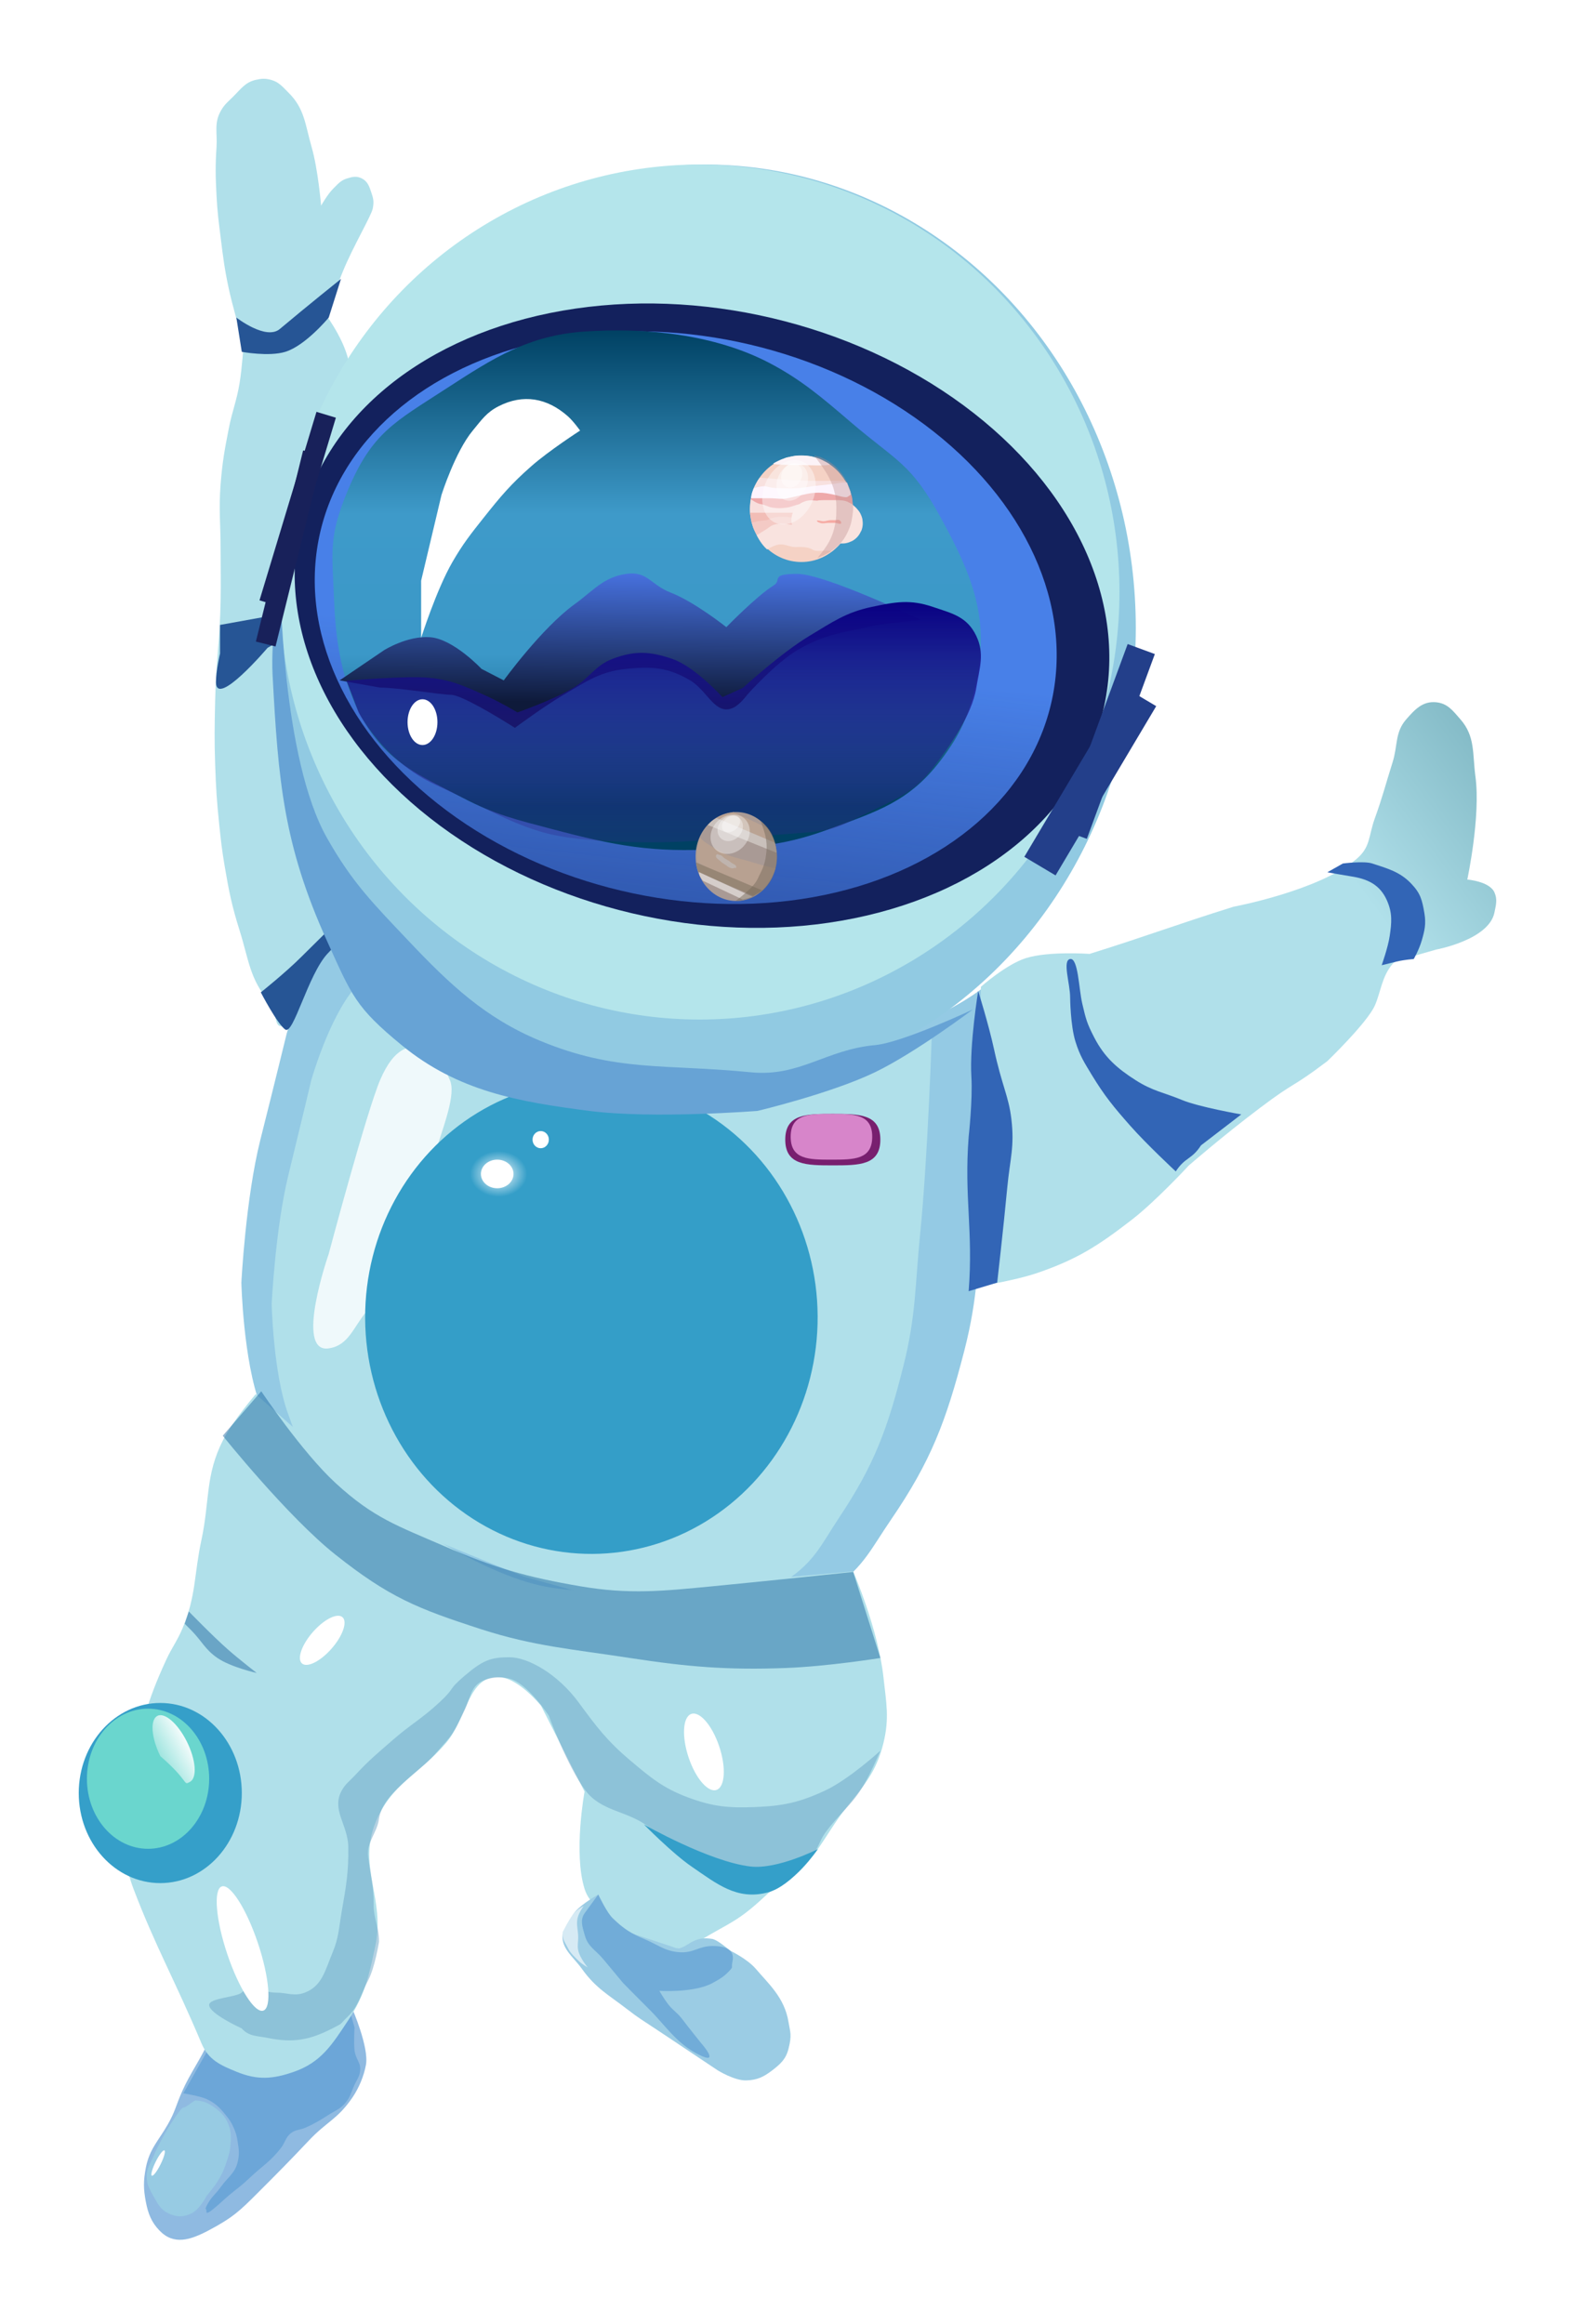 <svg width="80" height="118" viewBox="0 0 80 118" fill="none" xmlns="http://www.w3.org/2000/svg">
<g filter="url(#filter0_d)">
<path d="M13.068 100.848C12.057 100.69 10.584 99.686 10.584 99.686C10.207 100.537 9.65 101.304 9.273 102.155C8.895 103.005 8.915 103.197 8.514 103.897C8.04 104.722 7.593 105.131 7.409 106.075C7.28 106.742 7.281 107.151 7.409 107.818C7.525 108.416 7.687 108.84 8.1 109.27C8.828 110.028 9.668 109.752 10.584 109.27C11.826 108.616 12.201 108.249 13.068 107.382C14.1 106.351 14.688 105.758 15.691 104.696C16.61 103.722 17.137 103.631 17.899 102.518C18.224 102.044 18.487 101.421 18.589 100.848C18.746 99.966 17.899 98.016 17.899 98.016C17.899 98.016 16.381 99.759 15.346 100.485C14.628 100.988 13.921 100.981 13.068 100.848Z" fill="#8FBAE1"/>
<path d="M18.009 98.96C18.009 98.96 17.962 99.699 18.009 100.122C18.061 100.586 18.362 100.75 18.285 101.211C18.24 101.486 18.124 101.612 18.009 101.864C17.837 102.241 17.795 102.499 17.526 102.808C17.264 103.11 17.031 103.177 16.698 103.389C16.255 103.671 16.002 103.829 15.525 104.042C15.235 104.172 15.017 104.132 14.766 104.333C14.504 104.542 14.488 104.788 14.283 105.059C13.76 105.749 13.32 105.993 12.695 106.583C12.213 107.04 12.171 107.032 11.66 107.455C11.307 107.747 10.482 108.568 10.487 108.326C10.492 108.084 10.385 108.253 10.487 108.035C10.699 107.583 10.959 107.423 11.246 107.019C11.582 106.547 11.938 106.357 12.074 105.785C12.166 105.4 12.137 105.16 12.074 104.768C12.028 104.476 11.986 104.31 11.867 104.042C11.744 103.764 11.643 103.622 11.453 103.389C11.142 103.005 10.926 102.795 10.487 102.59C10.182 102.448 9.314 102.3 9.314 102.3L10.625 99.976C10.625 99.976 11.784 100.993 12.35 100.993C12.916 100.993 13.234 101.211 13.8 101.211C14.366 101.211 15.089 100.89 15.87 100.339C16.632 99.802 17.802 98.234 17.802 98.234L18.009 98.96Z" fill="#6CA6D8"/>
<path d="M31.169 77.687L26.891 76.525L22.474 74.783L18.492 73.185C18.492 73.185 15.992 71.667 15.021 70.717C13.978 69.697 13.757 68.767 13.226 67.377C12.352 65.084 12.26 61.133 12.26 61.133C12.26 61.133 12.476 56.851 13.226 53.873C13.976 50.894 14.559 48.5 14.559 48.5C14.559 48.5 15.566 45.016 17.091 43.272C17.982 42.253 19.852 41.675 19.852 41.675C19.852 41.675 21.606 45.095 23.302 46.757C28.127 51.486 33.485 50.421 40.003 49.371C46.52 48.321 44.592 48.56 46.028 48.137C48.822 47.312 50.63 45.596 50.63 45.596C50.63 45.596 50.404 52.693 49.94 57.212C49.643 60.115 49.703 61.801 48.974 64.618C48.055 68.168 47.292 70.2 45.248 73.185C44.287 74.588 43.856 75.569 42.487 76.525C40.434 77.959 38.732 77.483 36.276 77.687C34.288 77.852 33.145 77.97 31.169 77.687Z" fill="#94CAE4"/>
<path d="M30.328 77.097L26.588 76.053L22.727 74.487L19.247 73.051C19.247 73.051 17.061 71.686 16.212 70.832C15.301 69.915 15.107 69.079 14.644 67.829C13.879 65.768 13.799 62.216 13.799 62.216C13.799 62.216 13.988 58.367 14.644 55.689C15.299 53.011 15.809 50.86 15.809 50.86C15.809 50.86 16.689 47.728 18.022 46.16C18.8 45.244 20.435 44.724 20.435 44.724C20.435 44.724 21.968 47.798 23.451 49.293C27.668 53.544 32.352 52.586 38.049 51.643C43.746 50.699 41.874 51.131 43.129 50.751C45.572 50.009 47.339 48.249 47.339 48.249C47.339 48.249 47.141 54.629 46.735 58.692C46.475 61.301 46.528 62.817 45.891 65.349C45.088 68.541 44.421 70.367 42.633 73.051C41.794 74.311 41.417 75.194 40.221 76.053C38.426 77.342 36.938 76.914 34.791 77.097C33.054 77.246 32.055 77.352 30.328 77.097Z" fill="#B0E0EA"/>
<path d="M11.335 69.119C11.847 68.121 12.991 66.796 12.991 66.796L19.064 72.169C19.064 72.169 23.895 75.744 27.484 76.525C30.387 77.157 35.075 76.525 35.075 76.525L43.336 75.799C43.336 75.799 44.609 78.731 44.874 81.172C45.015 82.468 45.183 83.248 44.874 84.512C44.513 85.99 43.873 86.68 42.942 87.851C42.184 88.806 41.582 90.034 40.734 90.901C40.023 91.627 39.61 91.587 38.87 92.28C37.486 93.579 37.076 93.627 35.627 94.498C34.103 95.414 32.409 94.975 31.21 93.627C30.634 92.979 29.956 92.76 29.692 91.917C29.117 90.086 29.692 86.98 29.692 86.98L27.484 82.624C27.484 82.624 26.381 81.262 25.413 81.172C23.777 81.019 23.749 83.224 22.653 84.512C21.279 86.126 19.861 86.579 19.064 88.577C18.167 90.826 19.577 92.444 19.064 94.821L19.047 94.903C18.725 96.395 18.525 97.322 17.684 98.597C16.857 99.85 16.301 100.732 14.924 101.211C13.849 101.584 13.081 101.641 12.025 101.211C11.201 100.875 10.588 100.609 10.231 99.758C8.92 96.636 7.884 94.821 6.78 91.917C5.98 89.811 6.474 88.354 6.78 86.109C7.1 83.765 7.454 82.431 8.437 80.3C8.731 79.661 8.989 79.352 9.265 78.703C9.965 77.059 9.852 75.959 10.231 74.202C10.659 72.216 10.417 70.912 11.335 69.119Z" fill="url(#paint0_linear)"/>
<path d="M16.695 59.681C16.695 59.681 14.933 64.73 16.695 64.473C17.715 64.324 17.944 63.395 18.627 62.585C20.676 60.156 20.955 58.112 21.94 55.034C22.545 53.144 23.188 51.549 22.84 50.823C22.492 50.097 22.506 49.372 21.94 49.226C20.79 48.93 20.008 49.226 19.317 50.823C18.627 52.42 16.695 59.681 16.695 59.681Z" fill="white" fill-opacity="0.8"/>
<ellipse cx="21.46" cy="48.282" rx="1.035" ry="0.944" fill="white"/>
<ellipse rx="11.492" ry="12.015" transform="matrix(1 -0.005 0.005 1 30.039 62.895)" fill="#349EC8"/>
<ellipse rx="10.324" ry="10.828" transform="matrix(1 -0.005 0.005 1 30.108 62.865)" fill="url(#paint1_angular)"/>
<ellipse cx="27.464" cy="53.873" rx="0.414" ry="0.436" fill="white"/>
<ellipse cx="25.255" cy="55.615" rx="0.828" ry="0.726" fill="white"/>
<ellipse cx="25.324" cy="55.615" rx="1.449" ry="1.162" fill="url(#paint2_radial)"/>
<path d="M49.823 46.11L49.478 61.357C49.478 61.357 51.491 61.056 52.722 60.631C54.727 59.939 55.783 59.259 57.483 57.945C58.714 56.994 60.382 55.186 60.382 55.186C60.382 55.186 62.057 53.728 63.971 52.282C65.884 50.836 65.508 51.332 67.421 49.886C67.421 49.886 69.456 47.926 69.837 47.054C70.143 46.353 70.181 45.602 70.734 44.949C70.913 44.737 71.424 44.658 71.424 44.658L72.942 44.222C72.942 44.222 75.633 43.73 75.909 42.335C75.986 41.946 76.067 41.679 75.909 41.318C75.662 40.754 74.529 40.665 74.529 40.665C74.529 40.665 75.216 37.466 74.943 35.437C74.787 34.273 74.94 33.4 74.184 32.533C73.79 32.081 73.523 31.716 72.942 31.662C72.269 31.599 71.88 32.01 71.424 32.533C70.848 33.194 71.003 33.861 70.734 34.711C70.383 35.817 70.231 36.454 69.837 37.543C69.492 38.493 69.63 39.02 68.87 39.648C66.938 41.246 62.659 42.044 62.659 42.044C59.749 42.952 58.255 43.533 55.344 44.44C55.344 44.44 53.261 44.289 52.101 44.658C51.105 44.975 49.823 46.11 49.823 46.11Z" fill="url(#paint3_linear)"/>
<path d="M13.271 66.651L11.315 68.908C11.315 68.908 14.613 73.025 17.044 74.952C19.766 77.109 21.185 77.683 24.451 78.738C27.108 79.597 29.069 79.745 31.997 80.195C34.925 80.645 36.934 80.813 39.892 80.704C42.036 80.626 44.717 80.195 44.717 80.195L43.336 75.826C43.336 75.826 38.99 76.284 36.189 76.554C33.675 76.796 31.973 76.979 29.481 76.554C26.777 76.093 25.094 75.614 22.564 74.515C20.188 73.483 18.974 73.087 17.044 71.311C15.332 69.735 13.271 66.651 13.271 66.651Z" fill="#1D669F" fill-opacity="0.48"/>
<ellipse rx="0.636" ry="1.561" transform="matrix(0.711 0.703 -0.666 0.746 16.367 79.298)" fill="white"/>
<ellipse rx="0.827" ry="2.032" transform="matrix(0.937 -0.349 0.319 0.948 35.754 84.965)" fill="white"/>
<path d="M10.625 97.798C10.664 97.459 12.031 97.418 12.273 97.188C12.774 96.71 13.333 97.188 14.012 97.188C14.587 97.188 14.944 97.394 15.484 97.188C16.362 96.852 16.513 96.058 16.889 95.164C17.211 94.394 17.212 93.896 17.357 93.07L17.369 92.998C17.584 91.775 17.71 91.053 17.691 89.789C17.675 88.664 16.82 87.904 17.357 86.928C17.55 86.576 17.756 86.452 18.026 86.16C18.731 85.395 19.185 85.026 19.966 84.345C20.852 83.573 21.445 83.262 22.307 82.461C23.204 81.628 22.67 81.893 23.599 81.099C24.536 80.299 24.94 80.158 25.877 80.158C26.813 80.158 28.321 80.996 29.398 82.461C30.309 83.701 30.842 84.411 32.007 85.392L32.014 85.399C33.059 86.279 33.683 86.805 34.95 87.277C36.217 87.749 37.018 87.819 38.362 87.765C39.78 87.709 40.611 87.531 41.907 86.928C43.125 86.361 44.717 84.904 44.717 84.904C44.717 84.904 44.303 85.891 43.889 86.617C43.303 87.644 42.592 88.128 41.907 89.086C41.591 89.528 41.574 89.92 41.171 90.278C40.409 90.955 39.093 90.91 38.092 90.901C36.621 90.887 36.323 90.34 34.95 89.789C34.078 89.439 33.587 89.214 32.809 88.673C31.764 87.945 30.518 87.959 29.741 86.928C28.81 85.691 27.878 83.132 27.878 83.132C27.878 83.132 26.796 81.466 25.877 81.244C25.52 81.159 25.199 81.162 24.841 81.244C23.903 81.462 23.945 82.116 23.599 82.842C22.985 84.133 23.017 84.035 22.081 85.093C21.241 86.042 19.424 87.08 19.252 88.36C19.155 89.08 18.605 89.557 18.7 90.278C18.841 91.358 18.976 91.745 18.976 92.643C18.976 93.515 19.252 93.805 19.252 94.604C19.252 94.604 19.044 95.915 18.7 96.564C18.368 97.19 18.197 97.895 17.691 98.379C17.194 98.855 17.493 98.692 16.889 99.002C15.729 99.598 14.879 99.752 13.611 99.491C13.068 99.379 12.649 99.427 12.273 99.002C12.273 99.002 10.575 98.236 10.625 97.798Z" fill="#6AA5C6" fill-opacity="0.5"/>
<path d="M38.119 90.784C36.021 90.538 32.709 88.65 32.709 88.65C32.709 88.65 34.141 90.108 35.124 90.784C36.443 91.69 37.435 92.497 38.975 92.107C40.242 91.787 41.542 89.901 41.542 89.901C41.542 89.901 39.489 90.944 38.119 90.784Z" fill="#349FC9"/>
<ellipse rx="0.827" ry="3.324" transform="matrix(0.937 -0.349 0.319 0.948 12.321 94.948)" fill="white"/>
<path d="M44.716 53.873C44.716 55.179 43.635 55.179 42.301 55.179C40.967 55.179 39.886 55.179 39.886 53.873C39.886 52.566 40.967 52.566 42.301 52.566C43.635 52.566 44.716 52.566 44.716 53.873Z" fill="#781F6F"/>
<path d="M44.303 53.727C44.303 54.889 43.376 54.889 42.232 54.889C41.089 54.889 40.162 54.889 40.162 53.727C40.162 52.566 41.089 52.566 42.232 52.566C43.376 52.566 44.303 52.566 44.303 53.727Z" fill="#D785CA"/>
<ellipse cx="8.141" cy="87.053" rx="4.141" ry="4.574" fill="#359FC9"/>
<ellipse cx="7.52" cy="86.327" rx="3.105" ry="3.558" fill="#6AD6CE"/>
<path d="M9.491 84.441C9.951 85.364 10.023 86.279 9.652 86.484C9.281 86.688 9.652 86.484 8.146 85.183C7.686 84.26 7.613 83.345 7.985 83.14C8.356 82.935 9.03 83.518 9.491 84.441Z" fill="url(#paint4_linear)"/>
<path d="M29.214 93.079C29.593 92.644 30.387 92.208 30.387 92.208L30.801 93.079L31.836 94.095L34.252 94.894C34.252 94.894 34.46 95.049 34.917 94.749C35.469 94.386 35.8 94.411 36.159 94.458C36.449 94.496 37.056 95.039 37.056 95.039C37.056 95.039 37.958 95.471 38.392 95.983C39.018 96.721 39.847 97.437 40.049 98.669C40.136 99.2 40.234 99.331 40.049 100.049C39.913 100.575 39.638 100.816 39.221 101.138C38.78 101.477 38.455 101.628 37.909 101.646C37.313 101.666 36.46 101.138 36.46 101.138L33.631 99.25C32.526 98.513 32.512 98.536 31.836 98.016C30.895 97.292 30.26 96.964 29.559 95.983C29.081 95.314 28.433 94.916 28.593 94.095C28.593 94.095 28.911 93.427 29.214 93.079Z" fill="#9BCCE4"/>
<path d="M29.369 95.039C29.445 95.425 29.852 95.91 29.852 95.91C29.852 95.91 29.583 95.756 29.438 95.62C29.237 95.431 28.964 95.168 28.869 94.967C28.8 94.821 28.623 94.562 28.593 94.386C28.554 94.163 28.593 94.023 28.662 93.878C28.722 93.751 28.725 93.705 28.8 93.587C28.938 93.369 29.017 93.322 29.162 93.151C29.316 92.969 29.645 92.788 29.645 92.788C29.645 92.788 29.441 93.081 29.369 93.297C29.234 93.698 29.369 93.96 29.369 94.386C29.369 94.641 29.319 94.79 29.369 95.039Z" fill="white" fill-opacity="0.59"/>
<path d="M37.072 96.056C36.784 96.372 36.568 96.495 36.201 96.696C35.251 97.216 33.49 97.097 33.49 97.097C33.49 97.097 33.736 97.516 33.924 97.762C34.18 98.097 34.408 98.204 34.66 98.543C34.907 98.876 35.628 99.771 35.628 99.771C35.628 99.771 36.632 100.908 35.494 100.339C34.355 99.771 33.785 98.836 32.986 98.046C32.458 97.524 31.646 96.696 31.646 96.696L30.642 95.488C30.249 95.016 29.867 94.866 29.704 94.28C29.585 93.855 29.448 93.495 29.704 93.144L30.387 92.208C30.387 92.208 30.839 93.157 31.146 93.442C31.728 93.982 32.067 94.189 32.785 94.494C33.43 94.767 33.767 95.07 34.459 95.133C35.231 95.204 35.464 94.821 36.201 94.821C36.938 94.821 37.319 95.046 37.206 95.603C37.133 95.958 37.253 95.857 37.072 96.056Z" fill="#71ACD8"/>
<path d="M11.591 79.776C10.829 79.108 9.59 77.832 9.59 77.832L9.382 78.456C9.382 78.456 9.593 78.667 9.727 78.803C10.25 79.335 10.424 79.769 11.038 80.191C11.727 80.666 13.039 80.956 13.039 80.956C13.039 80.956 12.139 80.257 11.591 79.776Z" fill="#6AA5C6"/>
<path d="M8.555 104.042C8.555 104.042 9.176 103.026 9.314 103.026C9.452 103.026 9.854 102.658 9.935 102.663C10.335 102.687 10.57 102.789 10.901 103.026C11.298 103.31 11.507 103.564 11.66 104.042C11.807 104.499 11.66 105.277 11.66 105.277C11.66 105.277 11.492 105.915 11.315 106.293C11.068 106.823 10.842 107.071 10.487 107.527C10.487 107.527 10.128 108.209 9.728 108.399C9.31 108.597 8.972 108.597 8.555 108.399C8.155 108.209 8.019 107.925 7.796 107.527C7.592 107.164 7.451 106.932 7.451 106.511C7.451 106.089 7.638 105.882 7.796 105.494C8.039 104.9 8.555 104.042 8.555 104.042Z" fill="#97CBE3"/>
<ellipse rx="0.718" ry="0.14" transform="matrix(0.446 -0.895 0.875 0.483 8.032 105.842)" fill="white"/>
<path d="M49.202 53.727C48.964 56.809 49.441 58.487 49.202 61.569L50.651 61.133C50.651 61.133 50.962 58.433 51.165 56.284C51.301 54.849 51.541 54.239 51.369 52.809C51.229 51.65 50.893 51.144 50.486 49.261C50.219 48.031 49.685 46.322 49.685 46.322C49.685 46.322 49.241 49.05 49.34 50.678C49.411 51.835 49.202 53.727 49.202 53.727Z" fill="#3265B6"/>
<path d="M57.412 53.171C58.248 54.118 59.721 55.487 59.721 55.487C60.199 54.752 60.526 54.898 61.003 54.163L63.049 52.592C63.049 52.592 60.906 52.217 60.061 51.868C59.11 51.474 58.559 51.412 57.684 50.854C56.75 50.258 56.104 49.699 55.579 48.682C55.204 47.957 55.157 47.754 54.97 46.956L54.968 46.945C54.799 46.225 54.764 44.628 54.356 44.7C53.949 44.773 54.356 45.948 54.356 46.655C54.356 46.655 54.366 48.064 54.628 48.899C54.85 49.608 55.063 49.937 55.443 50.565C56.109 51.662 56.572 52.219 57.412 53.171Z" fill="#3265B6"/>
<path d="M70.586 43.542C70.499 44.125 70.181 45.015 70.181 45.015C70.818 44.873 70.994 44.773 71.809 44.7C71.809 44.7 72.074 44.246 72.216 43.759C72.366 43.246 72.44 42.913 72.352 42.384C72.235 41.686 72.148 41.359 71.673 40.863C71.097 40.263 70.472 40.105 69.704 39.85C69.279 39.709 68.21 39.85 68.21 39.85L67.421 40.295C67.421 40.295 68.328 40.458 68.617 40.502C69.455 40.629 70.092 40.915 70.451 41.732C70.731 42.372 70.691 42.844 70.586 43.542Z" fill="#3265B6"/>
<path d="M11.619 10.653C11.797 11.485 12.171 12.759 12.171 12.759L12.378 13.412C12.378 13.412 12.3 14.658 12.171 15.445C12.02 16.367 11.798 16.852 11.619 17.768C11.404 18.864 11.291 19.485 11.205 20.6C11.106 21.872 11.205 22.591 11.205 23.867C11.205 24.916 11.225 25.505 11.205 26.554C11.167 28.513 10.971 29.604 10.929 31.563L10.927 31.636C10.9 32.867 10.885 33.58 10.929 34.831C10.97 36.024 11.011 36.693 11.136 37.88C11.222 38.705 11.273 39.168 11.412 39.986C11.631 41.279 11.778 42.006 12.171 43.253C12.634 44.723 12.687 45.749 13.689 46.883C14.093 47.34 13.883 48.328 14.421 48.064C14.76 47.898 14.919 47.221 15.111 46.883C15.899 45.491 16.134 44.322 17.485 43.543C18.03 43.228 18.492 42.619 18.492 42.619C18.492 42.619 17.993 40.589 17.485 38.969C16.189 34.839 15.614 32.355 15.621 28.006C15.625 25.985 15.807 24.857 16.035 22.851C16.282 20.685 16.269 19.423 16.864 17.333C17.152 16.319 17.771 15.85 17.761 14.792C17.749 13.611 16.587 12.033 16.587 12.033C16.587 12.033 17.061 10.647 17.416 9.782C17.941 8.501 18.865 6.95 18.934 6.587C19.003 6.224 18.963 6.084 18.865 5.789L18.859 5.772C18.753 5.454 18.672 5.212 18.382 5.063C18.115 4.926 17.907 4.974 17.623 5.063C17.307 5.161 17.173 5.334 16.933 5.571C16.637 5.862 16.311 6.442 16.311 6.442C16.311 6.442 16.154 4.594 15.828 3.465C15.502 2.336 15.474 1.514 14.655 0.706C14.344 0.4 14.171 0.163 13.758 0.053C13.471 -0.023 13.289 -0.012 12.999 0.053C12.45 0.176 12.236 0.522 11.826 0.924C11.561 1.184 11.385 1.32 11.205 1.65C10.866 2.269 11.044 2.753 10.998 3.465C10.935 4.427 10.947 4.971 10.998 5.934C11.041 6.759 11.102 7.22 11.205 8.04C11.333 9.066 11.402 9.644 11.619 10.653Z" fill="#B0E0EA"/>
<path d="M13.248 46.394C13.248 46.394 14.076 47.992 14.49 48.282C14.904 48.572 15.64 45.51 16.629 44.434C17.373 43.625 18.672 42.697 18.672 42.697L18.189 41.463C18.189 41.463 17.711 42.233 17.388 42.546C16.575 43.335 16.12 43.778 15.318 44.579C14.502 45.394 13.248 46.394 13.248 46.394Z" fill="#265595"/>
<path d="M11.177 29.187C11.177 29.187 10.97 30.058 10.97 30.639C10.97 31.984 13.592 28.897 13.592 28.897L15.594 27.735V26.936L11.177 27.735V29.187Z" fill="#265595"/>
<path d="M14.214 12.706C13.508 13.3 12.005 12.125 12.005 12.125L12.281 13.867C12.281 13.867 13.662 14.122 14.49 13.867C15.524 13.549 16.698 12.125 16.698 12.125L17.319 10.165C17.319 10.165 15.594 11.544 14.214 12.706Z" fill="#265595"/>
<ellipse cx="35.814" cy="27.88" rx="21.877" ry="23.524" fill="#91CAE2"/>
<ellipse cx="35.538" cy="26.065" rx="21.324" ry="21.709" fill="#B4E5EB"/>
<path d="M38.482 52.413C38.482 52.413 33.188 52.833 29.925 52.413C26.33 51.95 23.255 51.418 20.401 49.073C18.068 47.156 17.878 46.584 16.605 43.773C14.401 38.902 14.13 35.654 13.845 30.268C13.747 28.425 14.175 25.591 14.211 24.526C14.211 24.335 14.214 24.281 14.214 24.395C14.214 24.435 14.213 24.479 14.211 24.526C14.212 25.914 14.351 34.552 16.605 38.545C17.895 40.83 18.964 41.889 20.746 43.773C22.854 46.001 24.659 47.705 27.44 48.855C31.305 50.452 33.72 50.017 38.137 50.452C40.623 50.697 41.953 49.299 44.441 49.073C45.837 48.946 49.409 47.266 49.409 47.266C49.409 47.266 46.507 49.456 44.441 50.452C42.224 51.521 38.482 52.413 38.482 52.413Z" fill="#67A3D5"/>
<ellipse rx="20.924" ry="15.537" transform="matrix(0.979 0.206 -0.187 0.982 35.657 27.265)" fill="#13215D"/>
<ellipse rx="19.053" ry="14.258" transform="matrix(0.979 0.206 -0.187 0.982 34.83 27.366)" fill="url(#paint5_linear)"/>
<path d="M28.04 38.102C26.222 37.62 25.164 37.382 23.485 36.504C21.245 35.333 19.64 34.71 18.378 32.438C17.375 30.633 17.059 28.663 16.974 26.573C16.869 23.984 16.674 23.283 17.664 20.91C18.894 17.965 20.056 17.43 22.657 15.739C25.082 14.163 26.852 13.03 29.696 12.835C32.8 12.623 36.297 12.975 39.082 14.433C40.684 15.272 41.768 16.2 43.149 17.383L43.198 17.425C45.564 19.451 46.254 19.494 47.777 22.274C49.377 25.194 50.296 27.413 49.571 30.696C49.206 32.351 48.788 33.291 47.777 34.617C46.175 36.718 44.535 37.21 42.118 38.102C40.002 38.882 38.698 38.989 36.459 39.118C33.155 39.309 31.249 38.952 28.04 38.102Z" fill="url(#paint6_linear)"/>
<ellipse cx="40.705" cy="21.836" rx="2.614" ry="2.704" fill="#F5D2C5"/>
<path d="M41.794 19.387C41.928 19.462 42.09 19.515 42.14 19.591C42.189 19.668 40.759 19.617 40.759 19.617C40.759 19.617 39.181 19.617 39.279 19.541C39.378 19.464 39.674 19.336 39.674 19.336L39.945 19.234L40.315 19.158C40.315 19.158 40.446 19.132 40.562 19.132H40.808C40.933 19.132 40.98 19.143 41.104 19.158C41.232 19.173 41.302 19.195 41.425 19.234C41.573 19.281 41.657 19.311 41.794 19.387Z" fill="#FCF3F7"/>
<path d="M39.237 20.881C38.867 20.906 38.241 20.969 38.241 20.969C38.241 20.969 38.216 20.895 38.389 20.575C38.561 20.255 38.586 20.279 38.611 20.255L39.81 20.354C39.81 20.354 40.553 20.404 41.03 20.416C41.497 20.428 42.226 20.416 42.226 20.416H42.923L43.023 20.54C43.023 20.54 42.539 20.648 42.226 20.695C41.867 20.749 41.664 20.75 41.304 20.788C40.983 20.823 40.804 20.86 40.482 20.881C39.997 20.915 39.607 20.857 39.237 20.881Z" fill="#F8E1DF"/>
<path d="M38.807 20.689C38.554 20.703 38.289 20.791 38.289 20.791C38.289 20.791 38.219 20.942 38.19 21.045C38.155 21.172 38.141 21.378 38.141 21.378C38.141 21.378 38.862 21.414 39.324 21.403C39.546 21.398 39.671 21.399 39.892 21.378C40.144 21.353 40.283 21.321 40.533 21.276C40.823 21.223 41.103 21.154 41.396 21.122C41.712 21.089 41.77 21.083 42.086 21.122C42.35 21.155 42.491 21.22 42.752 21.276C42.953 21.318 43.27 21.378 43.27 21.378L43.196 20.969L43.023 20.51C43.023 20.51 42.874 20.509 42.826 20.51C42.583 20.515 42.575 20.547 42.209 20.587L41.272 20.689C41.272 20.689 40.824 20.774 40.533 20.791C40.041 20.818 39.965 20.791 39.546 20.791C39.127 20.791 38.941 20.681 38.807 20.689Z" fill="#FDF4FD"/>
<path d="M38.141 21.301V21.76C38.141 21.76 38.607 21.745 38.905 21.76C39.263 21.778 39.46 21.843 39.818 21.862C40.125 21.878 40.3 21.89 40.607 21.862C40.849 21.84 40.915 21.78 41.223 21.76L42.012 21.709C42.32 21.689 43.319 21.76 43.319 21.76C43.319 21.76 43.305 21.632 43.3 21.556C43.294 21.479 43.288 21.161 43.22 21.122C43.196 21.108 43.07 21.256 42.974 21.25C42.706 21.231 42.621 21.175 42.357 21.122C42.053 21.06 41.879 21.019 41.568 21.02C41.267 21.021 41.112 21.052 40.804 21.122L40.015 21.301C39.707 21.37 39.444 21.301 39.078 21.301H38.141Z" fill="#EEA9AA"/>
<path d="M38.14 21.352C38.091 21.667 38.066 22.066 38.14 22.184C38.14 22.184 39.121 22.203 39.669 22.184C40.026 22.172 40.227 22.176 40.581 22.133C40.872 22.099 41.321 22.006 41.321 22.006H42.135C42.529 22.006 42.65 22.12 42.825 22.184C42.969 22.238 43.294 22.321 43.294 22.321C43.294 22.321 43.316 22.135 43.319 22.015C43.322 21.852 43.294 21.598 43.294 21.598H43.072H42.307H41.395C41.106 21.598 40.942 21.561 40.656 21.598C40.38 21.634 40.241 21.741 39.965 21.776C39.678 21.814 39.511 21.822 39.225 21.776C38.987 21.738 38.872 21.629 38.634 21.598C38.443 21.573 38.14 21.352 38.14 21.352Z" fill="#F8DFDD"/>
<path d="M39.032 22.038H38.21H38.159C38.107 22.038 38.079 22.012 38.116 22.219C38.21 22.755 38.19 22.602 38.39 22.59C38.59 22.578 38.468 22.592 38.518 22.59C38.701 22.584 38.802 22.555 38.98 22.515C39.153 22.476 39.417 22.389 39.417 22.389C39.417 22.389 39.588 22.37 39.699 22.364C39.829 22.358 39.902 22.364 40.033 22.364C40.283 22.364 40.479 22.518 40.675 22.364C40.708 22.338 40.877 22.321 40.877 22.321C40.877 22.321 41.058 22.374 41.198 22.364C41.453 22.347 41.441 22.334 41.79 22.289C42.138 22.244 42.061 22.113 42.266 22.113C42.431 22.113 42.561 22.257 42.702 22.321C42.915 22.417 43.119 22.703 43.17 22.678C43.222 22.653 43.294 22.319 43.294 22.168C43.294 22.017 43.023 22.013 42.857 22.013C42.691 22.013 42.622 21.921 42.472 21.863C42.321 21.804 42.138 21.863 42.138 21.863C42.138 21.863 42.01 21.913 41.881 21.913C41.753 21.913 41.693 21.9 41.573 21.913C41.387 21.932 41.111 22.038 41.111 22.038H40.341H39.545H39.032Z" fill="#F2BDB6"/>
<path d="M38.6 22.451C38.469 22.458 38.19 22.551 38.19 22.551C38.264 22.883 38.338 22.96 38.486 23.214C38.486 23.214 38.832 22.991 38.933 22.96C39.11 22.904 39.164 22.832 39.349 22.807C39.532 22.782 39.691 22.842 39.876 22.832C40.049 22.823 40.147 22.82 40.32 22.832C40.473 22.843 40.559 22.85 40.708 22.883C40.912 22.929 41.011 22.995 41.208 23.061C41.391 23.124 41.492 23.164 41.679 23.214C41.808 23.249 41.879 23.279 42.012 23.291C42.098 23.298 42.148 23.285 42.234 23.291C42.399 23.301 42.752 23.443 42.752 23.443C42.949 23.214 42.998 23.214 43.122 22.883H42.65C42.347 22.883 42.172 22.93 41.873 22.883C41.603 22.841 41.465 22.766 41.208 22.68C41.011 22.614 40.906 22.488 40.708 22.425C40.286 22.292 40.045 22.224 39.599 22.247C39.456 22.255 39.376 22.267 39.238 22.298C39.058 22.339 39.062 22.408 38.877 22.425C38.802 22.432 38.676 22.447 38.6 22.451Z" fill="#F4CAC5"/>
<path d="M41.248 22.576C41.183 22.524 41.105 22.545 41.061 22.474C41.021 22.409 41.026 22.356 40.979 22.296C40.909 22.205 40.733 22.142 40.733 22.142H40.459L40.606 22.372C40.606 22.372 40.864 22.621 41.061 22.726C41.203 22.801 41.291 22.827 41.445 22.871C41.643 22.928 41.76 22.944 41.965 22.959C42.115 22.969 42.349 22.959 42.349 22.959H42.705H43.072C43.146 22.806 43.146 22.806 43.196 22.638L43.196 22.638H42.952C42.952 22.638 42.727 22.704 42.579 22.726C42.431 22.747 42.339 22.726 42.184 22.726C42.003 22.726 41.9 22.74 41.719 22.726C41.513 22.709 41.41 22.707 41.248 22.576Z" fill="#F2BDB9"/>
<path d="M41.826 22.398C41.759 22.398 41.65 22.398 41.601 22.428C41.552 22.458 41.048 22.364 41.242 22.428C41.437 22.491 41.662 22.566 41.704 22.579C41.75 22.594 41.778 22.579 41.826 22.579H41.973H42.168H42.315H42.437C42.494 22.579 42.528 22.593 42.584 22.579C42.634 22.567 42.799 22.635 42.823 22.579C42.841 22.538 42.737 22.456 42.706 22.428C42.683 22.407 42.661 22.398 42.633 22.398H42.437H42.266H42.046H41.826Z" stroke="#F9E3DF" stroke-width="2"/>
<path d="M41.85 22.471C41.726 22.482 41.433 22.371 41.505 22.471C41.544 22.524 41.596 22.531 41.662 22.554C41.81 22.605 41.91 22.554 42.069 22.554H42.413C42.536 22.554 42.717 22.661 42.727 22.554C42.732 22.491 42.693 22.449 42.633 22.416C42.56 22.375 42.499 22.416 42.413 22.416C42.316 22.416 42.26 22.408 42.163 22.416C42.039 22.425 41.974 22.46 41.85 22.471Z" fill="#F6ABA4"/>
<path d="M38.437 23.177C38.581 23.479 38.775 23.738 38.967 23.903C38.967 23.903 39.347 23.657 39.62 23.648C39.922 23.637 40.087 23.775 40.389 23.78C40.635 23.784 40.992 23.743 41.257 23.903C41.522 24.062 41.831 23.887 42.245 24.005C42.51 23.785 42.629 23.703 42.871 23.363C42.871 23.363 42.423 23.22 42.245 23.177C42.015 23.122 41.896 23.152 41.666 23.095C41.509 23.056 41.405 23.083 41.257 23.013C41.055 22.917 40.961 22.809 40.751 22.739C40.568 22.678 40.458 22.673 40.269 22.657C40.081 22.641 39.951 22.602 39.763 22.602C39.565 22.602 39.47 22.592 39.281 22.657C39.147 22.702 39.087 22.768 38.967 22.849C38.792 22.966 38.437 23.177 38.437 23.177Z" fill="#F9E3DF"/>
<path d="M41.667 19.209L41.346 19.132C41.346 19.132 41.646 19.511 41.815 19.77C41.972 20.011 42.066 20.144 42.184 20.408C42.296 20.657 42.348 20.804 42.407 21.071C42.479 21.403 42.485 21.598 42.48 21.938C42.476 22.229 42.466 22.394 42.407 22.678C42.348 22.955 42.3 23.11 42.184 23.367C41.996 23.788 41.519 24.336 41.519 24.336C41.519 24.336 42.031 24.14 42.308 23.928C42.698 23.629 42.896 23.391 43.097 22.933C43.213 22.669 43.251 22.506 43.294 22.219C43.347 21.865 43.353 21.654 43.294 21.301C43.242 20.99 43.183 20.817 43.047 20.535C42.918 20.266 42.824 20.121 42.628 19.898C42.45 19.693 42.335 19.586 42.111 19.438C41.947 19.331 41.667 19.209 41.667 19.209Z" fill="#BF8C8E" fill-opacity="0.37"/>
<ellipse rx="1.278" ry="1.699" transform="matrix(0.882 0.471 -0.446 0.895 40.076 20.999)" fill="white" fill-opacity="0.41"/>
<ellipse rx="0.758" ry="0.987" transform="matrix(0.877 0.48 -0.455 0.89 40.241 20.477)" fill="white" fill-opacity="0.41"/>
<ellipse rx="0.514" ry="0.634" transform="matrix(0.877 0.48 -0.455 0.89 40.212 20.148)" fill="white" fill-opacity="0.41"/>
<path d="M19.511 29.016L17.25 30.551L19.299 30.916C20.218 30.916 22.394 31.282 22.903 31.282C23.412 31.282 25.235 32.378 26.153 32.962C26.153 32.962 27.647 31.856 28.627 31.282C29.79 30.6 30.475 30.103 31.806 29.966C33.089 29.835 33.941 29.884 35.057 30.551C35.952 31.086 36.332 32.365 37.247 31.939C37.586 31.782 37.954 31.282 37.954 31.282C37.954 31.282 39.36 29.69 40.498 29.016C41.755 28.271 42.613 28.153 44.031 27.847C45.093 27.618 46.787 27.482 46.787 27.482C46.787 27.482 41.911 25.143 40.498 25.143C39.084 25.143 39.742 25.453 39.297 25.728C38.44 26.256 36.894 27.847 36.894 27.847C36.894 27.847 35.273 26.559 34.068 26.093C33.038 25.695 32.895 24.988 31.806 25.143C30.657 25.306 30.143 25.99 29.192 26.678C27.512 27.893 25.588 30.551 25.588 30.551L24.457 29.966C24.457 29.966 23.028 28.442 21.843 28.358C20.683 28.276 19.511 29.016 19.511 29.016Z" fill="url(#paint7_linear)"/>
<path d="M41.108 28.294C39.691 29.144 37.73 30.934 37.73 30.934L36.695 31.4C36.695 31.4 35.295 29.852 34.144 29.459C33.011 29.071 32.233 29.032 31.11 29.459C30.226 29.795 29.935 30.441 29.111 30.934C28.064 31.561 26.284 32.177 26.284 32.177C26.284 32.177 25.416 31.665 24.836 31.4C23.522 30.801 22.736 30.43 21.319 30.391C20.146 30.358 17.595 30.566 17.595 30.566L18.216 32.177C18.216 32.177 19.459 34.632 22.15 35.867C24.841 37.101 25.939 37.825 27.74 38.311C29.541 38.797 33.27 38.851 35.316 38.699L40.557 38.311C42.603 38.159 42.602 37.972 44.28 37.173C45.959 36.375 46.51 36.103 47.383 34.995C48.256 33.888 49.367 32.31 49.589 30.934C49.753 29.92 50.022 29.203 49.589 28.294C49.116 27.299 48.342 27.146 47.383 26.819C46.223 26.424 45.471 26.567 44.28 26.819C42.963 27.098 42.291 27.585 41.108 28.294Z" fill="url(#paint8_linear)"/>
<g filter="url(#filter1_d)">
<ellipse cx="37.396" cy="35.495" rx="2.065" ry="2.259" fill="#A99A95"/>
<path d="M39.358 34.855L36.398 33.53C36.69 33.362 36.91 33.299 37.257 33.236L38.956 34.035C39.139 34.287 39.249 34.497 39.358 34.855Z" fill="#BAA393"/>
<path d="M39.355 34.793C39.409 35.002 39.427 35.137 39.445 35.307L35.951 33.895C36.093 33.743 36.181 33.651 36.394 33.537L39.355 34.793Z" fill="#C9C0BB"/>
<path d="M36.806 35.349C36.311 35.122 35.67 34.69 35.618 34.596C35.566 34.501 35.532 34.596 35.532 34.596C35.532 34.596 35.436 34.935 35.412 35.16C35.385 35.401 35.412 35.782 35.412 35.782C35.412 35.782 35.778 35.979 36.014 36.102C36.362 36.283 36.553 36.392 36.909 36.554C37.351 36.754 37.606 36.849 38.062 37.005C38.316 37.093 38.716 37.212 38.716 37.212C39.095 36.761 39.233 36.554 39.387 36.102C39.387 36.102 39.146 36.046 38.992 36.008C38.605 35.91 38.393 35.839 38.011 35.725C37.538 35.584 37.257 35.555 36.806 35.349Z" fill="#B8A191"/>
<path d="M35.349 35.796C35.403 36.038 35.386 36.094 35.494 36.318L38.254 37.491C38.471 37.36 38.525 37.342 38.705 37.211L35.349 35.796Z" fill="#978675"/>
<path d="M35.503 36.286C35.503 36.418 35.555 36.531 35.699 36.724L37.725 37.679C37.947 37.641 38.028 37.594 38.223 37.54L35.503 36.286Z" fill="#D5CDCA"/>
<path d="M36.582 35.725C36.488 35.629 36.313 35.559 36.377 35.425C36.423 35.332 36.5 35.418 36.582 35.425C36.677 35.434 36.717 35.532 36.804 35.587C36.931 35.667 37.009 35.693 37.128 35.794C37.236 35.887 37.451 35.924 37.383 36.071C37.361 36.12 37.337 36.046 37.298 36.071C37.226 36.118 37.172 36.093 37.093 36.071C36.991 36.043 36.965 35.996 36.872 35.933C36.765 35.861 36.677 35.822 36.582 35.725Z" fill="#BFB4AE"/>
<ellipse rx="0.929" ry="1.066" transform="matrix(0.479 0.878 -0.837 0.547 37.087 34.361)" fill="white" fill-opacity="0.37"/>
<ellipse rx="0.6" ry="0.69" transform="matrix(0.479 0.878 -0.837 0.547 37.091 34.064)" fill="white" fill-opacity="0.37"/>
<ellipse rx="0.368" ry="0.511" transform="matrix(0.479 0.878 -0.837 0.547 37.131 33.838)" fill="white" fill-opacity="0.37"/>
<path d="M39.014 34.045C38.889 33.881 38.636 33.688 38.636 33.688C38.636 33.688 38.738 33.96 38.791 34.139C38.846 34.328 38.882 34.434 38.911 34.629C38.955 34.927 38.949 35.102 38.911 35.401C38.884 35.618 38.858 35.74 38.791 35.947C38.723 36.154 38.662 36.261 38.567 36.455C38.497 36.597 38.467 36.684 38.377 36.813C38.311 36.908 38.266 36.954 38.188 37.039C38.057 37.182 37.97 37.248 37.827 37.378C37.661 37.528 37.362 37.754 37.362 37.754C37.362 37.754 37.662 37.739 37.827 37.698C38.007 37.653 38.113 37.639 38.274 37.528C38.436 37.418 38.44 37.45 38.601 37.34C38.763 37.23 38.969 37.01 39.1 36.813C39.224 36.627 39.27 36.502 39.341 36.286C39.411 36.073 39.443 35.947 39.462 35.721C39.483 35.472 39.47 35.327 39.427 35.081C39.389 34.861 39.372 34.739 39.29 34.535C39.209 34.333 39.143 34.215 39.014 34.045Z" fill="#76685B" fill-opacity="0.48"/>
</g>
<path d="M21.391 25.488V28.392C21.391 28.392 22.169 25.944 22.978 24.544C23.516 23.615 23.894 23.139 24.553 22.309L24.565 22.294C25.433 21.201 25.943 20.593 26.981 19.68C27.887 18.882 29.465 17.865 29.465 17.865C29.465 17.865 29.122 17.384 28.844 17.139C27.781 16.2 26.573 15.993 25.325 16.63C24.706 16.946 24.465 17.32 24.013 17.865C23.117 18.944 22.426 21.132 22.426 21.132L21.391 25.488Z" fill="white"/>
<ellipse cx="21.46" cy="32.672" rx="0.759" ry="1.162" fill="white"/>
<path d="M55.551 33.398L56.931 33.906" stroke="#233F8A" stroke-width="10"/>
<path d="M54.585 35.213L56.172 36.157" stroke="#233F8A" stroke-width="10"/>
<path d="M14.628 21.7L15.614 21.998" stroke="#18215A" stroke-width="10"/>
<path d="M14.197 23.727L15.196 23.974" stroke="#18215A" stroke-width="10"/>
</g>
<defs>
<filter id="filter0_d" x="0" y="0" width="80" height="117.74" filterUnits="userSpaceOnUse" color-interpolation-filters="sRGB">
<feFlood flood-opacity="0" result="BackgroundImageFix"/>
<feColorMatrix in="SourceAlpha" type="matrix" values="0 0 0 0 0 0 0 0 0 0 0 0 0 0 0 0 0 0 127 0"/>
<feOffset dy="4"/>
<feGaussianBlur stdDeviation="2"/>
<feColorMatrix type="matrix" values="0 0 0 0 0 0 0 0 0 0 0 0 0 0 0 0 0 0 0.25 0"/>
<feBlend mode="normal" in2="BackgroundImageFix" result="effect1_dropShadow"/>
<feBlend mode="normal" in="SourceGraphic" in2="effect1_dropShadow" result="shape"/>
</filter>
<filter id="filter1_d" x="31.331" y="33.236" width="12.141" height="12.519" filterUnits="userSpaceOnUse" color-interpolation-filters="sRGB">
<feFlood flood-opacity="0" result="BackgroundImageFix"/>
<feColorMatrix in="SourceAlpha" type="matrix" values="0 0 0 0 0 0 0 0 0 0 0 0 0 0 0 0 0 0 127 0"/>
<feOffset dy="4"/>
<feGaussianBlur stdDeviation="2"/>
<feColorMatrix type="matrix" values="0 0 0 0 0 0 0 0 0 0 0 0 0 0 0 0 0 0 0.25 0"/>
<feBlend mode="normal" in2="BackgroundImageFix" result="effect1_dropShadow"/>
<feBlend mode="normal" in="SourceGraphic" in2="effect1_dropShadow" result="shape"/>
</filter>
<linearGradient id="paint0_linear" x1="4.138" y1="74.347" x2="41.2" y2="99.007" gradientUnits="userSpaceOnUse">
<stop offset="0.195" stop-color="#B0E0EA"/>
<stop offset="0.698" stop-color="#B0E0EA"/>
<stop offset="0.947" stop-color="#B0E0EA"/>
</linearGradient>
<radialGradient id="paint1_angular" cx="0" cy="0" r="1" gradientUnits="userSpaceOnUse" gradientTransform="translate(10.324 10.828) rotate(56.98) scale(2.098 2.064)">
<stop stop-color="#29499D"/>
<stop offset="1" stop-color="#29499D" stop-opacity="0"/>
</radialGradient>
<radialGradient id="paint2_radial" cx="0" cy="0" r="1" gradientUnits="userSpaceOnUse" gradientTransform="translate(25.324 55.615) rotate(90) scale(1.162 1.449)">
<stop stop-color="white"/>
<stop offset="1" stop-color="white" stop-opacity="0"/>
</radialGradient>
<linearGradient id="paint3_linear" x1="53.274" y1="50.388" x2="79.056" y2="31.327" gradientUnits="userSpaceOnUse">
<stop offset="0.567" stop-color="#B0E0EA"/>
<stop offset="1" stop-color="#6FA9B6"/>
</linearGradient>
<linearGradient id="paint4_linear" x1="9.659" y1="84.294" x2="7.253" y2="85.639" gradientUnits="userSpaceOnUse">
<stop stop-color="white"/>
<stop offset="1" stop-color="white" stop-opacity="0"/>
</linearGradient>
<linearGradient id="paint5_linear" x1="19.053" y1="-1.43058e-07" x2="22.642" y2="36.827" gradientUnits="userSpaceOnUse">
<stop stop-color="#4880E8"/>
<stop offset="1" stop-color="#3468C9" stop-opacity="0"/>
</linearGradient>
<linearGradient id="paint6_linear" x1="33.536" y1="12.778" x2="33.536" y2="39.168" gradientUnits="userSpaceOnUse">
<stop stop-color="#004163"/>
<stop offset="0.353" stop-color="#3E9AC9"/>
<stop offset="0.624" stop-color="#3B98C8"/>
<stop offset="0.911" stop-color="#004163"/>
</linearGradient>
<linearGradient id="paint7_linear" x1="32.018" y1="25.121" x2="31.943" y2="31.698" gradientUnits="userSpaceOnUse">
<stop stop-color="#4771DE"/>
<stop offset="1" stop-color="#0E1A3A"/>
</linearGradient>
<linearGradient id="paint8_linear" x1="33.709" y1="26.573" x2="33.709" y2="38.774" gradientUnits="userSpaceOnUse">
<stop stop-color="#090083"/>
<stop offset="1" stop-color="#312A8D" stop-opacity="0.3"/>
</linearGradient>
</defs>
</svg>

